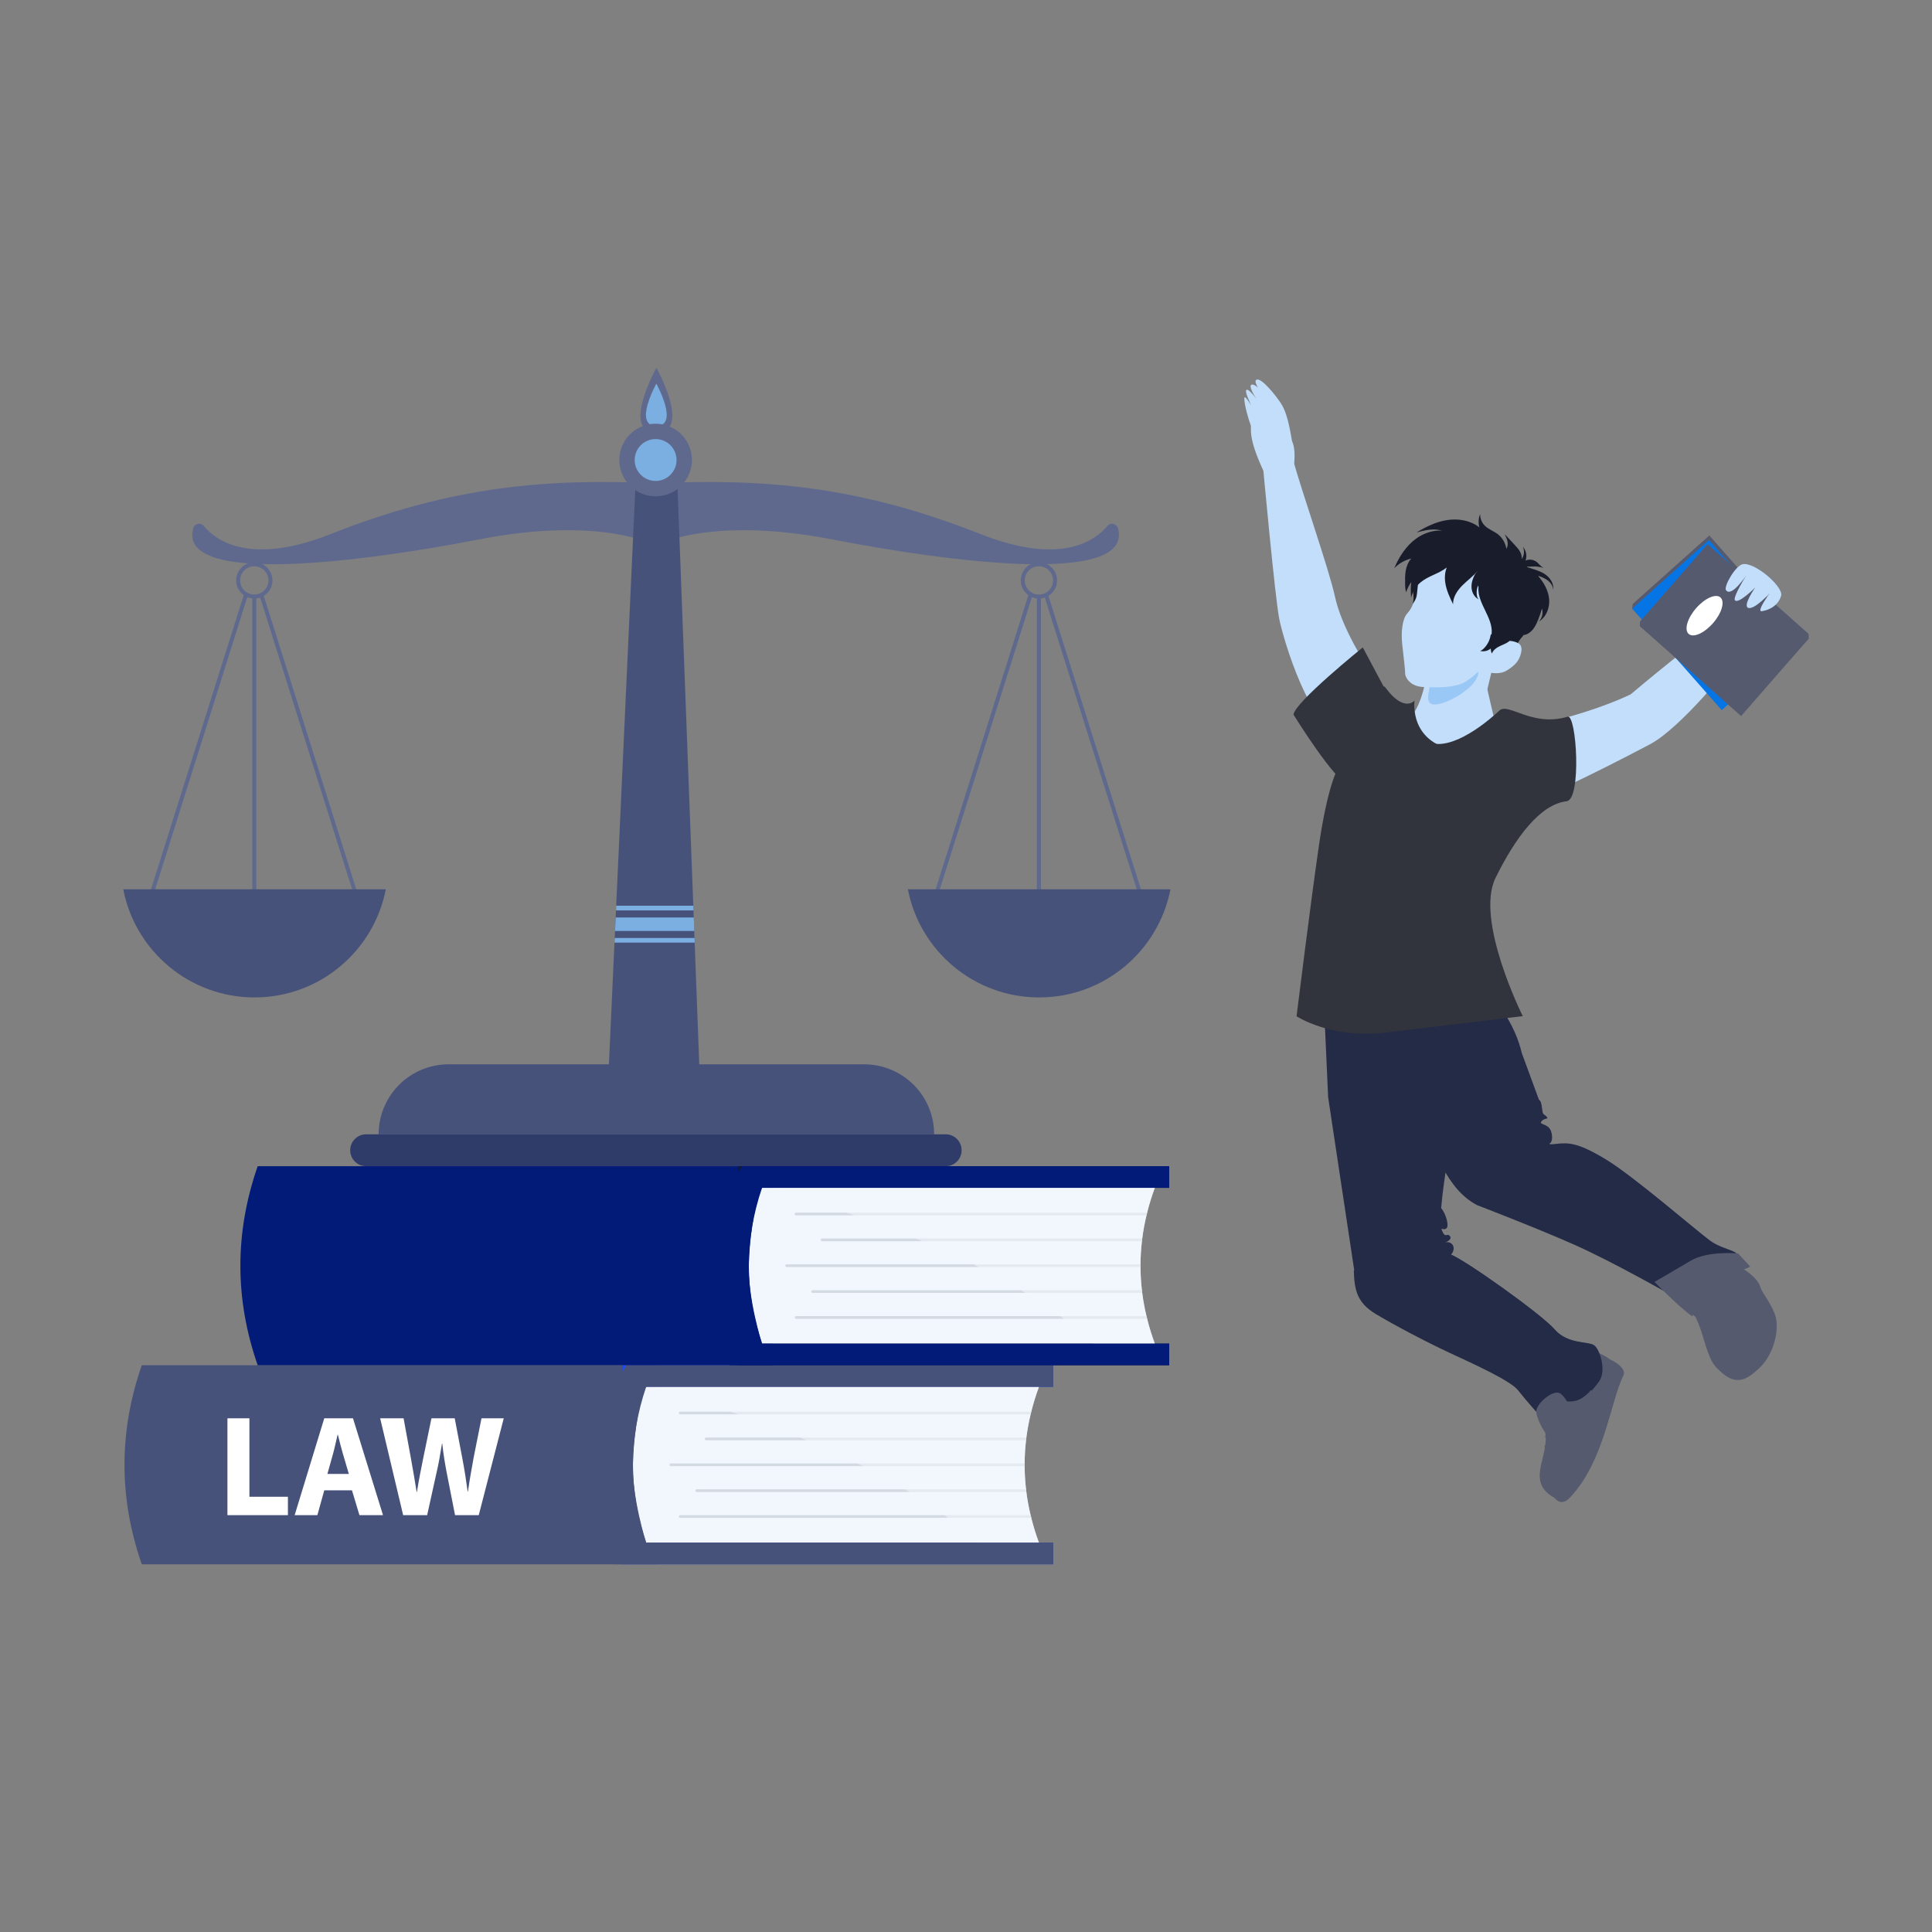 <svg xmlns="http://www.w3.org/2000/svg" enable-background="new 0 0 850 850" viewBox="0 0 850 850" id="Malelawyerisgraduatinginlaw"><rect x="0" y="0" width="850" height="850" fill="#808080" stroke="none"/><path fill="#5f698e" d="M288.43,240.05c0,0,23.54-13.25,77.72-2.73c51.17,9.94,132.57,20.57,125.73-4.86
						c-0.57-2.1-3.26-2.76-4.65-1.08c-5.35,6.46-20.45,17.59-55.79,3.6c-54.19-21.44-96-24.46-143.02-22.36v27.43H288.43z" class="color8e6e5f svgShape"></path><path fill="#5f698e" d="M288.43,240.05c0,0-23.54-13.25-77.72-2.73c-51.17,9.94-132.57,20.57-125.73-4.86
						c0.57-2.1,3.26-2.76,4.65-1.08c5.35,6.46,20.45,17.59,55.79,3.6c54.19-21.44,96-24.46,143.02-22.36v27.43H288.43z" class="color8e6e5f svgShape"></path><path fill="#47527a" d="M287.78,489.21c-11.35,0-20.41-9.48-19.89-20.82l2.46-53.67l0.1-2.05l0.14-3.09l0.27-5.95l0.14-3.09
					l0.1-2.05l7.33-159.81l0.91-19.78l0.2-4.42l0.16-3.37c0.22-4.88,4.25-8.72,9.13-8.72c2.46,0,4.7,0.97,6.34,2.56
					c1.64,1.58,2.7,3.79,2.8,6.24l0.12,3.26l0.15,3.91l0.76,20.18l6.03,159.95l0.07,2.05l0.12,3.09l0.22,5.95l0.11,3.09l0.08,2.05
					l2.03,53.83C308.11,479.83,299.07,489.21,287.78,489.21z" class="color7a5647 svgShape"></path><path fill="#5f698e" d="M288.79,161.78c0,0-15.78,28.52,0,28.52S288.79,161.78,288.79,161.78z" class="color8e6e5f svgShape"></path><path fill="#7baee1" d="M288.76,168.78c0,0-10.28,18.58,0,18.58S288.76,168.78,288.76,168.78z" class="colore1c27b svgShape"></path><circle cx="288.44" cy="202.39" r="15.98" fill="#5f698e" transform="rotate(-80.781 288.443 202.387)" class="color8e6e5f svgShape"></circle><path fill="#7baee1" d="M297.65,202.39c0,5.09-4.12,9.21-9.21,9.21s-9.21-4.12-9.21-9.21c0-5.09,4.12-9.21,9.21-9.21
						S297.65,197.3,297.65,202.39z" class="colore1c27b svgShape"></path><path fill="#5f698e" d="M457.08,263.35c-4.41,0-7.99-3.59-7.99-7.99c0-4.41,3.58-7.99,7.99-7.99s7.99,3.59,7.99,7.99
								C465.07,259.76,461.49,263.35,457.08,263.35z M457.08,249.13c-3.44,0-6.23,2.8-6.23,6.23c0,3.44,2.8,6.23,6.23,6.23
								c3.44,0,6.23-2.8,6.23-6.23C463.32,251.92,460.52,249.13,457.08,249.13z" class="color8e6e5f svgShape"></path><path fill="#5f698e" d="M410.99 397.11c-.09 0-.18-.01-.26-.04-.46-.15-.72-.64-.57-1.1l42.48-134.76c.15-.46.64-.72 1.1-.57s.72.64.57 1.1L411.83 396.5C411.71 396.87 411.36 397.11 410.99 397.11zM502.76 397.57c-.37 0-.72-.24-.84-.62l-42.48-134.76c-.15-.46.11-.96.57-1.1.47-.15.96.11 1.1.57l42.48 134.76c.15.46-.11.96-.57 1.1C502.93 397.56 502.84 397.57 502.76 397.57zM457.08 397.11c-.49 0-.88-.39-.88-.88V262.47c0-.49.39-.88.88-.88s.88.39.88.88v133.76C457.96 396.72 457.57 397.11 457.08 397.11z" class="color8e6e5f svgShape"></path><path fill="#47527a" d="M514.95,391.26c-5.27,27.1-29.12,47.57-57.76,47.57s-52.5-20.47-57.76-47.57H514.95z" class="color7a5647 svgShape"></path><g fill="#000000" class="color000000 svgShape"><path fill="#5f698e" d="M111.88,263.35c-4.41,0-7.99-3.59-7.99-7.99c0-4.41,3.58-7.99,7.99-7.99s7.99,3.59,7.99,7.99
								C119.87,259.76,116.28,263.35,111.88,263.35z M111.88,249.13c-3.44,0-6.23,2.8-6.23,6.23c0,3.44,2.8,6.23,6.23,6.23
								s6.23-2.8,6.23-6.23C118.11,251.92,115.31,249.13,111.88,249.13z" class="color8e6e5f svgShape"></path><path fill="#5f698e" d="M65.78 397.11c-.09 0-.18-.01-.26-.04-.46-.15-.72-.64-.57-1.1l42.48-134.76c.15-.46.64-.72 1.1-.57s.72.64.57 1.1L66.62 396.5C66.5 396.87 66.15 397.11 65.78 397.11zM157.55 397.57c-.37 0-.72-.24-.84-.62l-42.48-134.76c-.15-.46.11-.96.57-1.1.47-.15.96.11 1.1.57l42.48 134.76c.15.46-.11.96-.57 1.1C157.73 397.56 157.64 397.57 157.55 397.57zM111.88 397.11c-.49 0-.88-.39-.88-.88V262.47c0-.49.39-.88.88-.88s.88.39.88.88v133.76C112.75 396.72 112.36 397.11 111.88 397.11z" class="color8e6e5f svgShape"></path><path fill="#47527a" d="M169.74,391.26c-5.27,27.1-29.12,47.57-57.76,47.57s-52.5-20.47-57.76-47.57H169.74z" class="color7a5647 svgShape"></path></g><polygon fill="#7baee1" points="305.46 409.59 270.59 409.59 270.87 403.64 305.24 403.64" class="colore1c27b svgShape"></polygon><polygon fill="#7baee1" points="305.11 400.54 271.01 400.54 271.1 398.49 305.04 398.49" class="colore1c27b svgShape"></polygon><polygon fill="#7baee1" points="305.65 414.72 270.36 414.72 270.45 412.67 305.57 412.67" class="colore1c27b svgShape"></polygon><g fill="#000000" class="color000000 svgShape"><path fill="#47527a" d="M410.99,499.05H166.56c0-1.66,0.13-3.29,0.39-4.87c1.04-6.55,4.15-12.41,8.63-16.9
						c5.57-5.57,13.28-9.02,21.78-9.02h182.83c15.35,0,28.08,11.23,30.41,25.92C410.86,495.76,410.99,497.39,410.99,499.05z" class="color7a5647 svgShape"></path><path fill="#2f3b69" d="M416.06,513.09H161.1c-3.88,0-7.02-3.14-7.02-7.02l0,0c0-3.88,3.14-7.02,7.02-7.02h254.95
						c3.88,0,7.02,3.14,7.02,7.02l0,0C423.07,509.94,419.93,513.09,416.06,513.09z" class="color693f2f svgShape"></path></g><g fill="#000000" class="color000000 svgShape"><path fill="#47527a" d="M288.92,688.22H62.38c-10.15-29.19-10.15-58.38,0-87.57h226.53v87.57H288.92z" class="color7a5647 svgShape"></path><rect width="189.73" height="9.52" x="273.69" y="600.65" fill="#1d4bf6" class="colorf6931d svgShape"></rect><rect width="189.73" height="9.52" x="273.69" y="678.7" fill="#1d4bf6" class="colorf6931d svgShape"></rect><path fill="#f2f7fd" d="M453.72,667.79c0.91,3.65,2.03,7.28,3.37,10.91H284.28c-7.74-22.84-7.74-45.68,0-68.53h172.81
							c-1.34,3.63-2.46,7.28-3.37,10.91c-0.1,0.4-0.2,0.81-0.29,1.2c-0.82,3.4-1.44,6.79-1.87,10.19c-0.06,0.4-0.1,0.79-0.14,1.2
							c-0.4,3.4-0.61,6.8-0.62,10.19c-0.01,0.4-0.01,0.81,0,1.2c0.01,3.4,0.22,6.8,0.62,10.19c0.04,0.4,0.09,0.81,0.14,1.2
							c0.43,3.4,1.05,6.79,1.87,10.19C453.52,667,453.62,667.4,453.72,667.79z" class="colorfdf3f2 svgShape"></path><path fill="#d3dae1" d="M453.72 621.07c-.1.4-.2.81-.29 1.2H299.25c-.33 0-.61-.27-.61-.59 0-.33.27-.61.61-.61H453.72zM451.56 632.46c-.06.4-.1.79-.14 1.2H310.66c-.33 0-.59-.27-.59-.61 0-.32.26-.59.59-.59H451.56zM450.8 643.84c-.01.4-.01.81 0 1.2H295.12c-.32 0-.59-.27-.59-.61 0-.32.27-.59.59-.59H450.8zM451.56 656.42H306.54c-.33 0-.59-.27-.59-.61 0-.33.26-.59.59-.59h144.87C451.46 655.63 451.5 656.03 451.56 656.42zM453.72 667.79H299.25c-.33 0-.61-.26-.61-.59s.27-.59.61-.59h154.18C453.52 667 453.62 667.4 453.72 667.79z" class="colore1d4d3 svgShape"></path><path fill="#f2f7fd" d="M453.72,667.79c0.91,3.65,2.03,7.28,3.37,10.91h-26.87c-48.92-45.63-145.94-68.53-145.94-68.53h172.81
							c-1.34,3.63-2.46,7.28-3.37,10.91c-0.1,0.4-0.2,0.81-0.29,1.2c-0.82,3.4-1.44,6.79-1.87,10.19c-0.06,0.4-0.1,0.79-0.14,1.2
							c-0.4,3.4-0.61,6.8-0.62,10.19c-0.01,0.4-0.01,0.81,0,1.2c0.01,3.4,0.22,6.8,0.62,10.19c0.04,0.4,0.09,0.81,0.14,1.2
							c0.43,3.4,1.05,6.79,1.87,10.19C453.52,667,453.62,667.4,453.72,667.79z" opacity=".55" class="colorfdf3f2 svgShape"></path><g fill="#000000" class="color000000 svgShape"><path fill="#ffffff" d="M100.06 624h9.67v34.51h16.94v8.09h-26.61V624zM142.67 655.67l-3.04 10.93h-9.99l13.02-42.6h12.64l13.21 42.6h-10.37l-3.29-10.93H142.67zM153.47 648.47l-2.66-9.04c-.76-2.53-1.52-5.69-2.15-8.22h-.13c-.63 2.53-1.26 5.75-1.96 8.22l-2.53 9.04H153.47zM177.37 666.61L167.26 624h10.3l3.22 17.57c.95 5.06 1.83 10.56 2.53 14.86h.13c.7-4.62 1.71-9.73 2.78-14.98l3.6-17.45h10.24l3.41 17.95c.95 4.99 1.64 9.55 2.28 14.29h.13c.63-4.74 1.58-9.73 2.47-14.79l3.48-17.45h9.8l-11 42.6H200.2l-3.6-18.33c-.82-4.3-1.52-8.28-2.02-13.15h-.13c-.76 4.8-1.45 8.85-2.47 13.15l-4.05 18.33h-10.56V666.61z" class="colorffffff svgShape"></path></g><path fill="#47527a" d="M463.41,600.65H275.59c0,0-11.55,15.7-12.34,42.51s6.82,45.05,6.82,45.05h193.34v-9.52H284.28
						c0,0-6.44-19.91-5.8-35.77c0.63-15.86,3.67-29.6,5.8-32.76l179.13,0.01V600.65z" class="color7a5647 svgShape"></path><g fill="#000000" class="color000000 svgShape"><path fill="#021b79" d="M339.9,600.65H113.37c-10.15-29.19-10.15-58.38,0-87.57H339.9V600.65z" class="color284386 svgShape"></path><rect width="189.73" height="9.52" x="324.67" y="513.09" fill="#101939" class="color101f39 svgShape"></rect><rect width="189.73" height="9.52" x="324.67" y="591.13" fill="#101939" class="color101f39 svgShape"></rect><path fill="#f2f7fd" d="M504.7,580.22c0.91,3.65,2.03,7.28,3.37,10.91H335.26c-7.74-22.84-7.74-45.68,0-68.53h172.81
							c-1.34,3.63-2.46,7.28-3.37,10.91c-0.1,0.4-0.2,0.81-0.29,1.2c-0.82,3.4-1.44,6.79-1.87,10.19c-0.06,0.4-0.1,0.79-0.14,1.2
							c-0.4,3.4-0.61,6.8-0.62,10.19c-0.01,0.4-0.01,0.81,0,1.2c0.01,3.4,0.22,6.8,0.62,10.19c0.04,0.4,0.09,0.81,0.14,1.2
							c0.43,3.4,1.05,6.79,1.87,10.19C504.5,579.43,504.6,579.83,504.7,580.22z" class="colorfdf3f2 svgShape"></path><path fill="#d3dae1" d="M504.7 533.51c-.1.4-.2.81-.29 1.2H350.23c-.33 0-.6-.27-.6-.59 0-.33.27-.61.6-.61H504.7zM502.54 544.89c-.06.4-.1.79-.14 1.2H361.65c-.33 0-.59-.27-.59-.61 0-.32.26-.59.59-.59H502.54zM501.78 556.27c-.01.4-.01.81 0 1.2H346.1c-.32 0-.59-.27-.59-.61 0-.32.27-.59.59-.59H501.78zM502.54 568.85H357.53c-.33 0-.59-.27-.59-.61 0-.33.26-.59.59-.59H502.4C502.44 568.06 502.48 568.46 502.54 568.85zM504.7 580.22H350.23c-.33 0-.6-.26-.6-.59s.27-.59.6-.59h154.18C504.5 579.43 504.6 579.83 504.7 580.22z" class="colore1d4d3 svgShape"></path><path fill="#f2f7fd" d="M504.7,580.22c0.91,3.65,2.03,7.28,3.37,10.91H481.2c-48.92-45.63-145.94-68.53-145.94-68.53h172.81
							c-1.34,3.63-2.46,7.28-3.37,10.91c-0.1,0.4-0.2,0.81-0.29,1.2c-0.82,3.4-1.44,6.79-1.87,10.19c-0.06,0.4-0.1,0.79-0.14,1.2
							c-0.4,3.4-0.61,6.8-0.62,10.19c-0.01,0.4-0.01,0.81,0,1.2c0.01,3.4,0.22,6.8,0.62,10.19c0.04,0.4,0.09,0.81,0.14,1.2
							c0.43,3.4,1.05,6.79,1.87,10.19C504.5,579.43,504.6,579.83,504.7,580.22z" opacity=".55" class="colorfdf3f2 svgShape"></path><path fill="#021b79" d="M514.4,513.09H326.58c0,0-11.55,15.7-12.34,42.51s6.82,45.05,6.82,45.05H514.4v-9.52H335.26
						c0,0-6.44-19.91-5.8-35.77c0.63-15.86,3.67-29.6,5.8-32.76l179.13,0.01v-9.52H514.4z" class="color284386 svgShape"></path></g></g><g fill="#000000" class="color000000 svgShape"><path fill="#c2defa" d="M607.28,300.98c-7.21-8.48-17.16-25.74-19.89-38.24c-2.71-12.49-14.57-46.09-18.63-60.88
					c-4.04-14.78-13.01,4.26-13.01,4.26s5.22,56.89,7.06,66.14c1.82,9.26,14.28,50.93,27.78,49.33
					C604.1,319.98,607.28,300.98,607.28,300.98z" class="colorfac6c2 svgShape"></path><path fill="#c2defa" d="M569.68,207.78c-1.17-11.18-0.78-11.01-1.49-15.17c-1.52-8.77-2.9-12.49-4.67-15.21
						c-2.06-3.22-8.82-11.72-10.83-10.28c-2.01,1.43,6.24,10.48,7.45,11.92c1.24,1.48-6.36-10.41-9.38-9.85
						c-3.02,0.53,7.3,13.99,7.3,13.99s-8.63-13.7-9.79-11.48c-0.88,1.64,5.74,13.49,6.46,14.52c1.45,2.01-7.02-13.82-7.26-11.14
						c-0.22,2.68,2.08,10.19,2.74,11.85c0.67,1.68-1.68,4.79,5.98,20.92C558.28,212.21,569.68,207.78,569.68,207.78z" class="colorfac6c2 svgShape"></path><path fill="#c2defa" d="M561.95,201.64c-3.75-4.65-3.85-10.14-5.05-13.22c-1.22-3.09-2.93-8.23-2.31-9.13
						c0.62-0.89,2.32-1.24,4.48,3.74c2.2,4.97,7.15,6.88,8.3,9.01c1.17,2.13,2.53,4,2.11,10.79c-0.17,2.99-4.32,1.99-4.32,1.99
						L561.95,201.64z" class="colorfac6c2 svgShape"></path><path fill="#31343d" d="M610.33,305c-3.15-5.82-10.76-20.17-10.76-20.17s-30.04,24.21-30.48,29.58c0,0,18.83,30.5,24.65,30.94
				C599.57,345.8,610.33,305,610.33,305z" class="color31323d svgShape"></path><path fill="#555a6f" d="M693.05,593.77c4.11-1.08,13.18,1.32,17.84,6.64c1.54,7.03-14.29,45.82-14.29,45.82
					s-6.48,16.94-14.05,11.94c-11.33-7.47,0.12-18.63-3.06-29.43c15.62-5.9,4-9.23,11.66-14.21
					C699.84,608.85,693.05,593.77,693.05,593.77z" class="color555b6f svgShape"></path><path fill="#555a6f" d="M706.6,607.28c4.9-9.38,1.54-9.27,1.54-9.27c1.4,0.49,7.67,3.87,6.1,7.09
					c-5.72,11.67-8.37,37.7-23.42,53.66c-5.03,5.35-7.44-1.48-7.86-0.3c1.7,0.36,8.17-6.23,9.26-8.17
					C703.35,630.32,701.58,616.94,706.6,607.28z" class="color555b6f svgShape"></path><path fill="#242b46" d="M628.58,443.74l-46.26-5.36l2.01,44.38c0,0,7.62,50.5,11.47,76.05c-0.04,0.05-0.17,0.16-0.17,0.16
					c0.21,8.51,1.39,14.15,9.61,19.12c8.25,4.94,21.94,12.16,32.56,17.12c10.63,4.95,26.71,12.18,30.09,16.47
					c3.34,4.31,9.87,11.56,9.87,11.56s6.44-7.08,12.36-6.67c5.92,0.43,9.6-4.4,13.03-9c3.44-4.59,0.35-14.06-1.95-15.76
					c-2.29-1.73-11.67-0.37-17.42-7.06c-5.75-6.67-39.68-30.78-45.8-32.96c2.09-2.03,1.52-6.02-2.11-5.16
					c-3.64,0.86,2.83-0.82,1.87-2.71c-0.97-1.91-1.89,1.51-3.71-2.83c-0.7-1.69,1.04,0.36,2.18-1.17c0.91-1.21-0.52-6.45-2.56-8.62
					c1.75-19.41,6.27-38.69,8.58-54.73L628.58,443.74z" class="color242c46 svgShape"></path><path fill="#555a6f" d="M681.36,631.94c-3.06-2.71-5.42-8.95-5.49-10.79c-0.07-3.68,7.24-9.71,10.31-8.24
						c3.04,1.5,7.18,11.2,7.18,11.2L681.36,631.94z" class="color555b6f svgShape"></path><path fill="#555a6f" d="M687.35,632.65c-0.16-0.2-0.47-0.28-0.72-0.15l0,0l-4.85,2.46l5.84-9.09c0.16-0.26,0.1-0.6-0.13-0.78l0,0
						c-0.24-0.19-0.55-0.18-0.78,0.02l0,0l-6.71,6.45l-0.01,0.02c-0.24,0.22-0.25,0.6,0.01,0.83l0,0c0.2,0.22,0.59,0.22,0.79,0.03
						l0,0l3.15-3l-4.31,6.71c-0.18,0.21-0.11,0.52,0.06,0.7l0,0c0.17,0.21,0.46,0.25,0.7,0.13l0,0l4.51-2.26l-4.86,6.49
						c-0.2,0.24-0.12,0.61,0.16,0.81l0,0c0.22,0.19,0.61,0.14,0.79-0.12l0,0l6.4-8.53c0.02-0.01,0.03-0.05,0.05-0.09l0,0
						C687.54,633.08,687.49,632.82,687.35,632.65L687.35,632.65z" class="color555b6f svgShape"></path><g fill="#000000" class="color000000 svgShape"><path fill="#242b46" d="M701.55,592.05c-2.31-1.72-11.67-0.36-17.42-7.03c-5.76-6.67-39.67-30.8-45.8-32.98
						c2.1-2.01,1.52-6.02-2.1-5.15c-3.65,0.86,2.83-0.82,1.87-2.73c-0.97-1.89-1.92,1.53-3.71-2.82c-0.71-1.69,1.05,0.37,2.18-1.16
						c0.91-1.21-0.52-6.45-2.53-8.62c0.62-7.09,1.64-14.17,2.77-21.08c-0.7-1.73-1.32-3.41-1.73-4.86
						c-1.94-6.9-11.49-5.83-11.49-5.83c-4.42,12.52-9.33,41.06-7.05,50.44c2.3,9.36,13.87,15.79,24.03,21.18
						c9.04,4.82,45.94,22.66,59.71,40.46c1.13-1.27,2.18-2.65,3.21-4.04C706.94,603.23,703.86,593.77,701.55,592.05z" class="color242c46 svgShape"></path></g><g fill="#000000" class="color000000 svgShape"><path fill="#555a6f" d="M754.81,601.04c8.84,10.72,14.78,4.78,18.81,1.23c7.13-6.29,9.62-18.32,7.13-24.4
					c-2.49-6.07-5.36-8.65-6.38-11.93c-1.88-5.93-13.96-11.29-13.96-11.29l12.54,29.71L754.81,601.04z" class="color555b6f svgShape"></path><path fill="#555a6f" d="M752.93,552.78c11.08,9.66,3.8,19.42,1.86,21.98c-4.89,6.42-9.07,2.96-10.06,2.22c-1.5-0.68,0,0,0,0
					c4.55,8.38,4.52,13.25,7.69,20.42c7.37,16.63,24.69-0.35,23.38-13.17c-1-9.68-3.98-11.33-8.59-21.59
					C763.98,555.42,759.32,551.09,752.93,552.78z" class="color555b6f svgShape"></path><path fill="#242b46" d="M624.54,417.04l-33.77,44.4l28.65,22.82c0,0,0.55,0.73,1.41,2c11.27,20.83,15.48,36.8,29.04,43.96
					c0,0,24.6,9.41,42.13,17.12s44.5,23.16,44.5,23.16s12.62-10.96,23.24-15.58c10.61-4.6-0.59-4.02-7.49-9.16
					c-6.9-5.13-33.69-28.42-46.04-35.85c-12.36-7.43-16.23-7.26-22.11-6.59c-4.3,0.51-2.02-0.9-2.02-0.9s1.22-1.79,0.06-5.05
					c-1.14-3.24-5.55-2.4-4.13-4.31c1.44-1.92,4.42-0.39,0.97-2.96c-1.05-0.77-0.46-5.64-2.06-6.36l-16.96-32.7
					C650.72,423.94,643.79,421.51,624.54,417.04z" class="color242c46 svgShape"></path><path fill="#242b46" d="M752.47,546.05c-6.91-5.16-33.71-28.43-46.05-35.85c-12.36-7.44-16.24-7.28-22.12-6.6
						c-4.29,0.51-2.01-0.9-2.01-0.9s1.23-1.81,0.07-5.05c-1.16-3.23-5.59-2.42-4.16-4.32c1.44-1.93,4.44-0.37,0.98-2.96
						c-1.04-0.77-0.45-5.63-2.06-6.37l-7.61-20.75c-4.92-21.07-25.52-41.47-44.76-45.93l-0.91,1.2l6.22,11.55
						c8.81,5.76,21.77,24.63,23.78,31.83c1.97,7.22,4.48,36.89,10.4,42.13c5.78,5.11,63.38,32.97,87.3,55.74
						c2.76-1.74,5.64-3.36,8.4-4.56C770.54,550.59,759.35,551.18,752.47,546.05z" class="color242c46 svgShape"></path><path fill="#555a6f" d="M727.91,563.98c2.64,2.86,13.38,13.27,16.73,15.18c0.13-6.18,11.09-20.07,16.59-19.85
					c5.51,0.22,8.76-2.12,8.76-2.12l-5.28-5.72c0,0-13.35-1.31-20.9,3.21C736.27,559.19,727.91,563.98,727.91,563.98z" class="color555b6f svgShape"></path><path fill="#555a6f" d="M753.5,585.13c-2.86-4.27-20.46-11.14-15.66-18.13c4.81-6.98,13.33-14.16,18.75-9.06
						c5.41,5.09,9.13,14.07,9.13,14.07L753.5,585.13z" class="color555b6f svgShape"></path><path fill="#555a6f" d="M767.46,578.62c-2.9,2.76-8.84,6.42-10.18,8.89l0,0c-0.41,0.78-0.41,1.03-0.13,1.39l0,0
						c0.3,0.34,0.26,0.88-0.1,1.19l0,0c-0.35,0.29-0.89,0.25-1.17-0.09l0,0c-0.9-1.02-0.68-2.36-0.06-3.33l0,0
						c1.59-2.66,5.98-5.53,8.95-7.93l0,0c-4.39,0.28-9.76,3.55-12.97,7.25l0,0c-0.19,0.2-0.43,0.29-0.7,0.26l0,0
						c-0.28-0.01-0.52-0.15-0.66-0.41l0,0c-0.59-0.97-0.37-2.12,0.18-3l0,0c2.24-3.71,10.38-8.02,12.97-11.33l0,0
						c-6-1.06-11.43,7.16-14.29,11.42l0,0l0.02-0.01c-0.29,0.39-0.79,0.48-1.17,0.22l0,0c-0.37-0.25-0.48-0.76-0.22-1.16l0,0
						c3.02-4.25,8.92-14.31,17.25-11.78l0,0c0.22,0.07,0.41,0.27,0.55,0.48l0,0c0.06,0.23,0.04,0.49-0.05,0.71l0,0
						c-0.09,0.1-0.11,0.18-0.18,0.28l0,0c-2.17,3.63-9.52,7.66-12.47,10.77l0,0c4.01-3.42,9.36-5.98,14.01-5.26l0,0
						c0.31,0.05,0.58,0.28,0.65,0.58l0,0c0.08,0.22,0.06,0.48-0.07,0.67l0,0C767.57,578.5,767.51,578.57,767.46,578.62
						L767.46,578.62z" class="color555b6f svgShape"></path></g><path fill="#c2defa" d="M628.92,283.04c-0.21,14.99-4,29.2-9.25,33.31c-5.27,4.09-12.24,7.66-12.24,7.66l38.96,12.85l11.51-48.4
			L628.92,283.04z" class="colorfac6c2 svgShape"></path><path fill="#c2defa" d="M725.98,327.42c-24.85,13.14-49.72,25.06-61.3,28.91c-2.16,8.25-35.77,28.22-35.77,28.22
			s8.29-52.29,9.27-58.33c0.97-6.04,16.08-23.39,16.08-23.39l4.47,19.21c36.77-5.38,58.73-16.59,58.73-16.59s34.97-29.58,39-29.58
			c4.05,0,5.82,15.68,5.82,15.68S739.77,320.13,725.98,327.42z" class="colorfac6c2 svgShape"></path><path fill="#31343d" d="M609.54,302.53c8.23,11.16,12.79,5.72,12.79,5.72s-2.8,19.38,20.03,22.15c-7.08,19-11.94,77.67-13.69,98.5
			c-0.93,11.03-9.2,24.16-19.08,25.36c-23.91,2.94-39.16-7.15-39.16-7.15s6.06-49.09,9.87-75.32c3.85-26.24,8.06-33.17,8.06-33.17
			S604.84,296.14,609.54,302.53z" class="color31323d svgShape"></path><path fill="#31343d" d="M626.14,324.95c7.81,6.95,23.08-2.58,33.52-12.33c3.94-3.68,14.45,7.4,30.03,2.69
			c3.94-1.19,6.23,36.44-0.45,37.21c-11.66,1.35-22.51,15.93-31.27,33.73c-9.16,18.59,11.98,60.8,11.98,60.8l-60.36,7.22
			c0,0,0.38-75.82,3.44-90.98C616.75,344.66,626.14,324.95,626.14,324.95z" class="color31323d svgShape"></path><g fill="#000000" class="color000000 svgShape"><polygon fill="#555a6f" points="791.44 280.27 791.21 282.29 757.71 310.42 718.09 267.75 718.33 265.72 752.04 235.58" class="color555b6f svgShape"></polygon><polygon fill="#0575e6" points="791.21 282.29 757.49 312.43 718.09 267.75 751.8 237.6" class="colora0a3ae svgShape"></polygon><path fill="#555a6f" d="M780.65,280.53l-23.52,21.02l-28.97-32.85l23.52-21.01L780.65,280.53z" class="color555b6f svgShape"></path><path fill="#ffffff" d="M754.81,259.55c1.83,2.07-0.25,6.92-4.64,10.83c-4.37,3.91-9.39,5.41-11.22,3.36
							c-1.8-2.05,0.27-6.89,4.65-10.81C747.99,259.01,753.02,257.5,754.81,259.55z" class="colorffffff svgShape"></path><g fill="#000000" class="color000000 svgShape"><polygon fill="#555a6f" points="795.75 278.92 795.78 280.94 766 313.01 721.5 275.52 721.48 273.49 751.26 239.38" class="color555b6f svgShape"></polygon><polygon fill="#555a6f" points="795.78 280.94 766.01 315.05 721.5 275.52 751.26 241.42" class="color555b6f svgShape"></polygon><path fill="#555a6f" d="M727.79,274.85l37.4,33.25l23.76-27.2l-37.41-33.24L727.79,274.85z M785.07,280.5l-20.74,23.78
							l-32.71-29.04l20.76-23.78L785.07,280.5z" class="color555b6f svgShape"></path><path fill="#ffffff" d="M756.92,262.85c2.06,1.83,0.6,6.9-3.28,11.32c-3.87,4.43-8.65,6.55-10.71,4.72
							c-2.04-1.81-0.58-6.87,3.29-11.31C750.08,263.15,754.9,261.04,756.92,262.85z" class="colorffffff svgShape"></path></g><path fill="#c2defa" d="M783.69,261.79c0.31-4.31-11.88-14.57-16.99-13.57c-3.17,0.65-8.49,9.87-7.32,11.46
				c2.46,3.3,9.03-6.72,9.03-6.72s-6.17,9.74-5.11,11.12c1.47,1.86,8.94-5.61,8.94-5.61s-5.78,8.18-3.01,9
				c2.8,0.79,9.5-6.63,9.5-6.63s-6.38,8.6-3.49,8.06C782.81,267.51,783.69,261.79,783.69,261.79z" class="colorfac6c2 svgShape"></path></g><path fill="#9ac8f6" d="M629.94,295.69c0,6.39-4.39,14.25,1.27,14.25c5.65,0,19.2-7.86,19.2-14.25s-4.58-11.58-10.23-11.58
			C634.52,284.11,629.94,289.3,629.94,295.69z" class="colorf6a29a svgShape"></path><g fill="#000000" class="color000000 svgShape"><path fill="#c2defa" d="M669.2,287.28c0.87-3.7-1.36-4.34-1.36-4.34l-3.19-4.05l-4.39-12.92c0,0-2.71-0.52-6.11-1.16l1.01-0.72
				l-3.06-14.57l-14.45-1.77l-9.47,4.19l-5.04,5.5l-0.3,4.53l-0.01,0.42l-1.17,3.31c0,0-0.58,2.02-2.61,4.29
				c-2.03,2.27-2.7,7.93-2.16,13.17c0.54,5.24,1.38,11.8,1.31,13.12s1.81,5.82,8.27,5.99c6.46,0.17,10.07,0.33,15.09-0.98
				s9.05-6.53,9.81-6.38s0.65,1.76,4.18,0.99c0,0,4.29,1.1,7.52-0.99C666.31,292.84,668.33,290.99,669.2,287.28z" class="colorfac6c2 svgShape"></path><path fill="#191d2b" d="M681.57,263.73c-0.29-3.77-2.23-7.26-4.68-10.14l-0.05-0.18l0.1-0.03c1.46,0.53,2.94,1.12,4.15,2.09
				c1.21,0.98,2.15,2.4,2.2,3.96c0.46-2.72-1.37-5.38-3.67-6.88c-2.31-1.5-5.05-2.14-7.66-3.02c0,0-0.01-0.13-0.04-0.32
				c0.71,0.16,1.51,0.07,2.26,0.03c1.7-0.09,3.43,0.13,5.05,0.67c-1.38-0.59-2.2-2.03-3.45-2.88c-1.33-0.91-3.14-1.07-4.61-0.39
				c0.77-2.05,0.28-4.52-1.21-6.12c0.86,1.71,0.66,3.89-0.47,5.43c0.13-1.1-0.19-2.23-0.72-3.21c-0.61-1.12-1.49-2.06-2.36-3
				c-1.47-1.58-2.95-3.17-4.42-4.75c0.51,1.03,1.02,2.08,1.24,3.2c0.22,1.11,0.12,2.32-0.5,3.26c-0.38-2.54-1.77-4.92-3.81-6.47
				c-1.82-1.37-4.1-2.11-5.7-3.73c-1.32-1.33-2.06-3.21-2.01-5.09c-0.77,1.85-0.89,3.97-0.33,5.9c-0.07-0.06-0.14-0.12-0.22-0.18
				c-3.88-2.97-9.11-3.81-13.94-3.07c-4.83,0.73-9.34,2.9-13.5,5.46c3.36-0.9,6.89-1.8,10.29-1.03l0.93,0.18
				c-4.04-0.22-8.19,1.2-11.49,3.61c-4.38,3.21-7.41,7.96-9.52,12.96c2.02-2.1,4.65-3.59,7.48-4.27l-0.04,0.06
				c-1.33,1.45-2.07,3.37-2.41,5.31c-0.34,1.94-0.31,3.92-0.27,5.89c0.02,1.21,0.05,2.46,0.49,3.59c0.46-1.6,1.22-3.12,2.23-4.46
				c-0.29,2.26-0.25,4.58-0.09,6.87c0.27-1.12,0.7-2.2,1.26-3.21l-0.36,0.89c0.27,1.67,0.23,3.38-0.12,5.04
				c0.63-0.98,1.27-1.99,1.57-3.12c0.15-0.58,0.22-1.17,0.28-1.76c0.1-0.91,0.19-1.82,0.29-2.73c0,0,0.04-0.33,0.08-0.74
				c0.37-0.4,0.76-0.78,1.18-1.13c3.39-2.85,8.06-3.79,11.51-6.54c-0.86,2.16-0.99,4.65-0.6,6.97c0.53,3.23,1.95,6.23,3.38,9.18
				c-0.06-3.15,1.84-6.01,4.06-8.24c2.22-2.23,4.83-4.07,6.83-6.5l-1.27,1.6c-0.97,1.83-1.65,3.88-1.49,5.94
				c0.16,2.06,1.26,4.13,3.11,5.06c-0.5-0.49-0.7-1.2-0.8-1.9c-0.19-1.44,0.02-2.93,0.59-4.26l0.13,0.82
				c-0.53,7.17,6.49,13.31,5.82,20.47l-0.45,0.59c-0.35,2.34-1.53,4.54-3.27,6.14c-0.4,0.37-0.85,0.71-1.38,0.82
				c1.59,0.43,3.37,0.05,4.64-0.99l0.01-0.08l0.01,0.01l-0.03,0.07l0.07-0.04l0.03,0.02c-0.04,0.75,0.12,1.51,0.49,2.16
				c0.45-1.29,1.57-2.23,2.77-2.89s2.51-1.1,3.7-1.76c0.46-0.26,0.91-0.56,1.31-0.91c1.25,0.06,2.5,0.37,3.63,0.91
				c0.61-1.12,1.38-2.16,2.26-3.08l0.24-0.53l0.09,0.16c1.57-0.24,2.96-1.22,3.98-2.45c1.01-1.23,1.69-2.69,2.29-4.17
				c0.67-1.65,1.24-3.34,1.73-5.05c0.65,1.98,0.07,4.31-1.44,5.76C680.24,271.57,681.86,267.51,681.57,263.73z" class="color2b2419 svgShape"></path></g></g></svg>